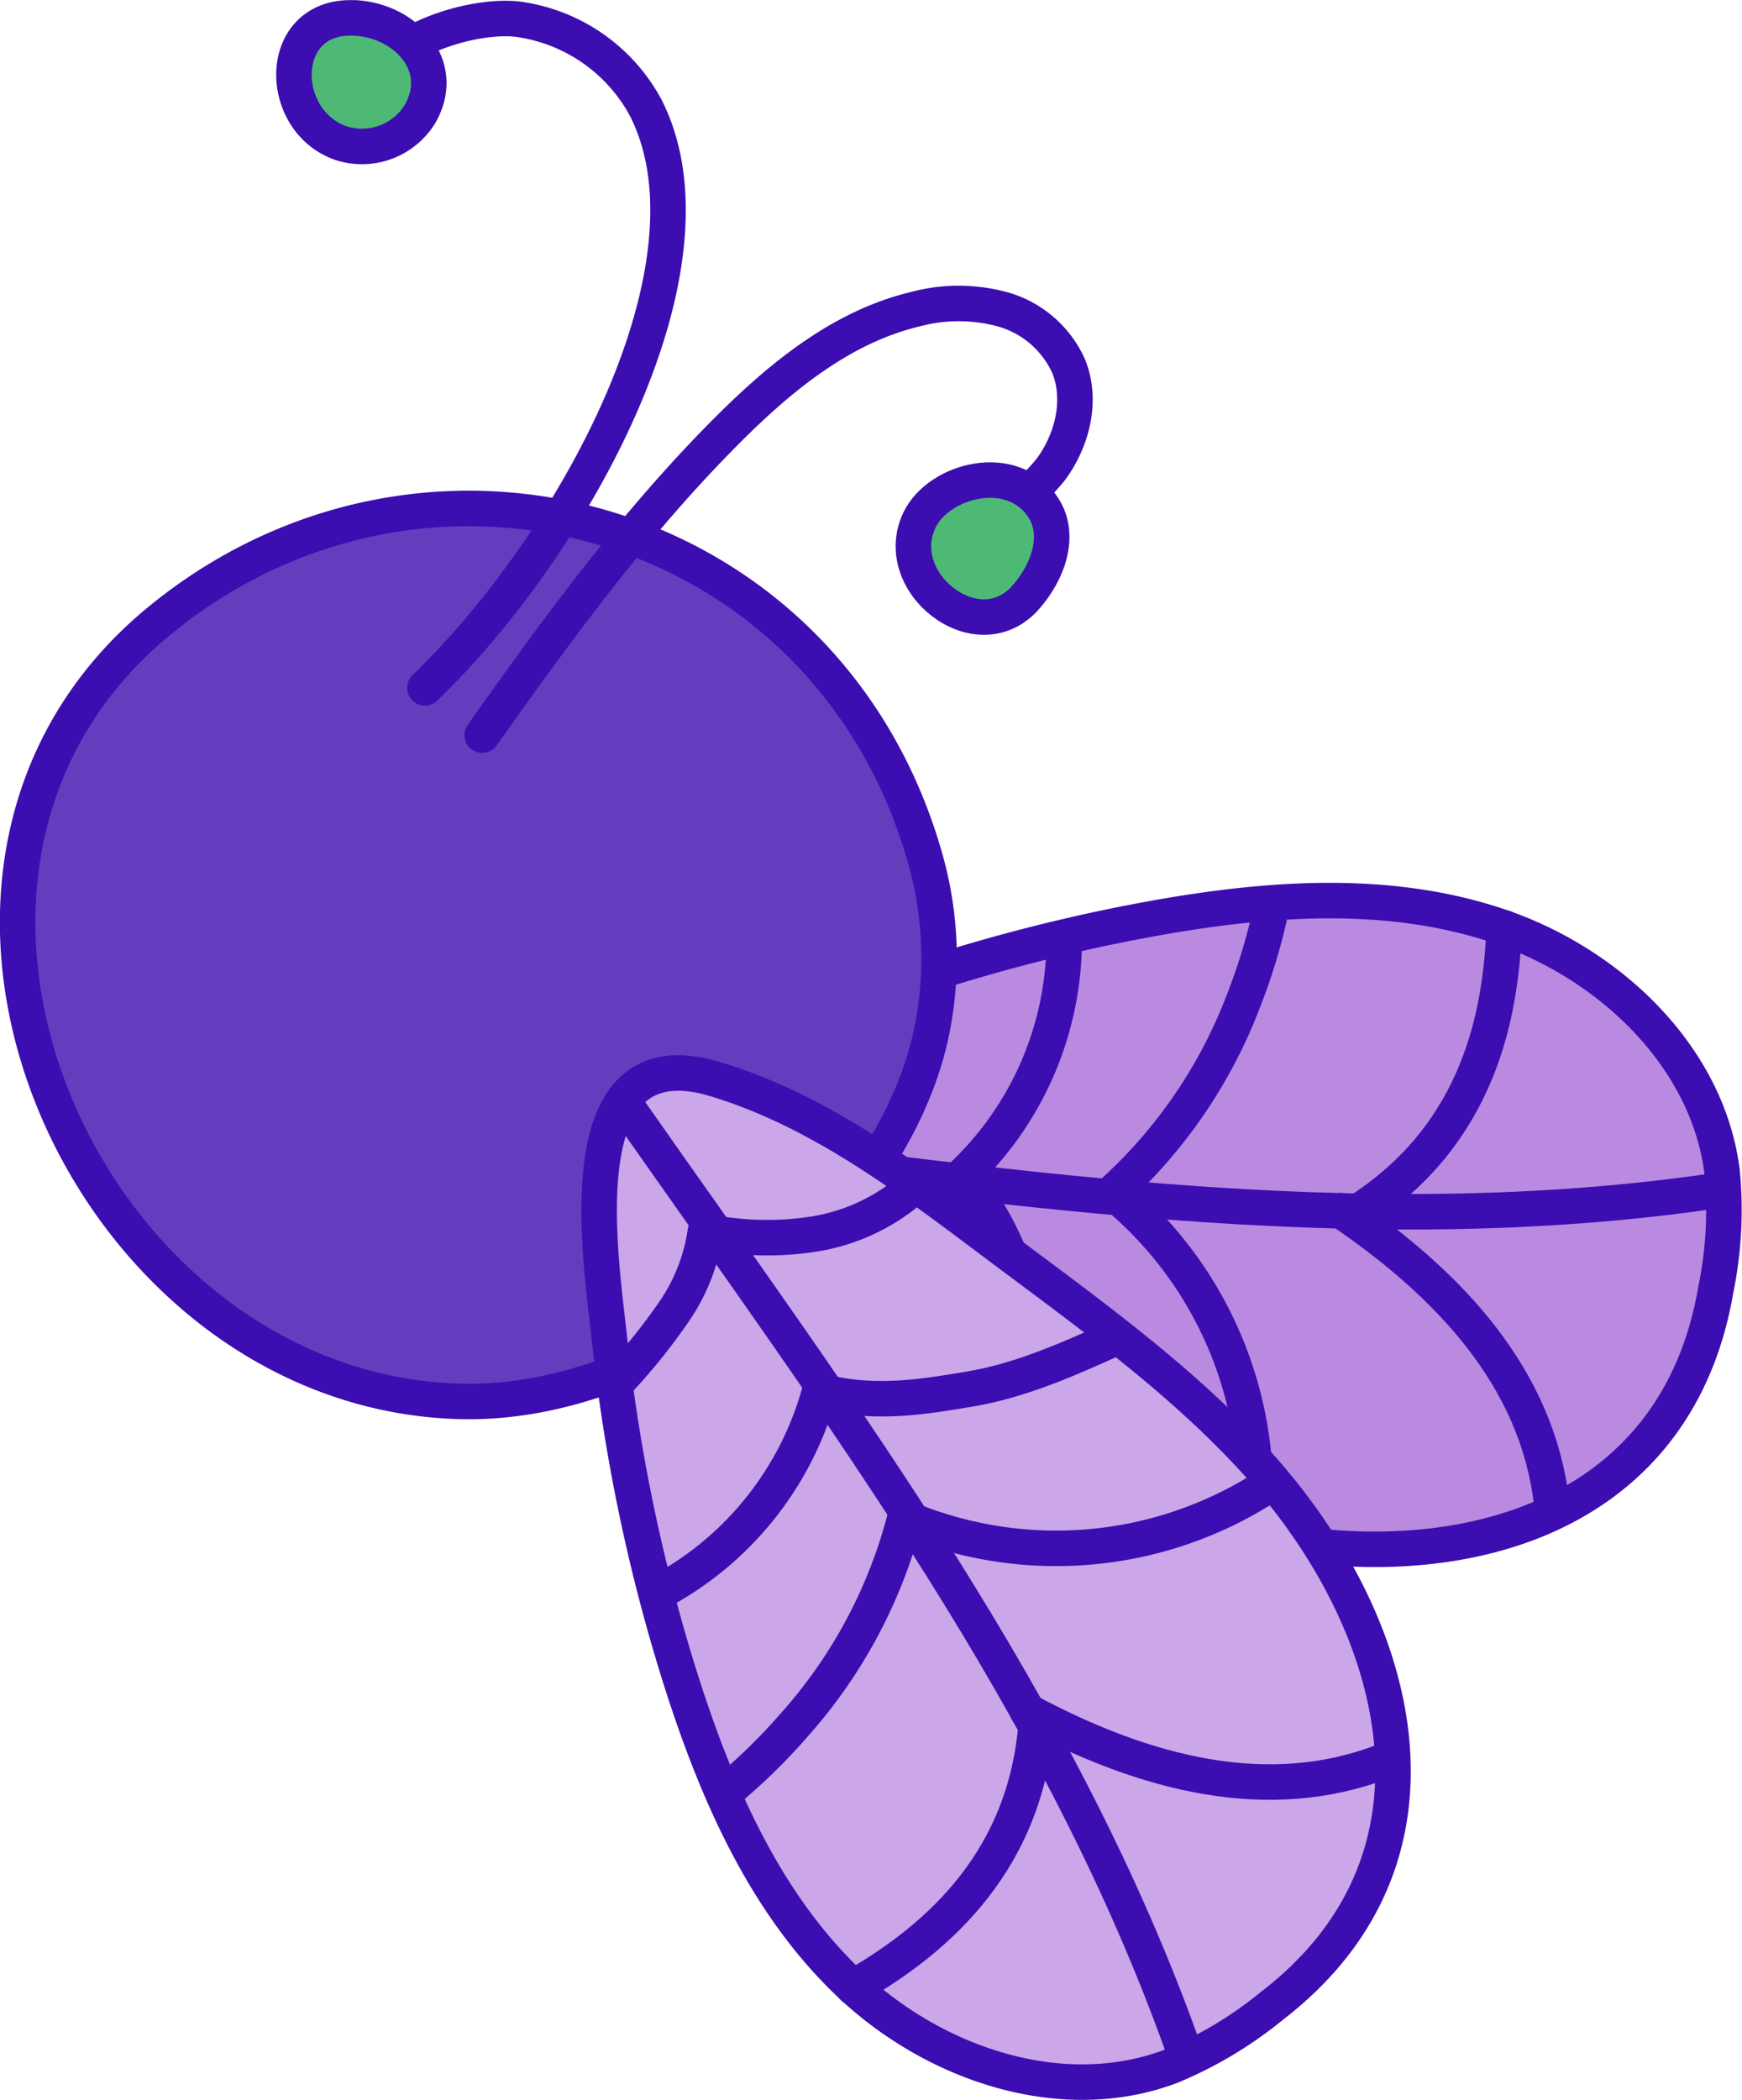 <svg xmlns="http://www.w3.org/2000/svg" viewBox="0 0 147.22 177.42"><defs><style>.cls-1{fill:#ba89e0;}.cls-1,.cls-2,.cls-3,.cls-4,.cls-5{stroke:#3c0db0;stroke-linecap:round;stroke-linejoin:round;stroke-width:3px;}.cls-2{fill:none;}.cls-3{fill:#633dbe;}.cls-4{fill:#cba6e8;}.cls-5{fill:#4db975;}</style></defs><g id="asssets"><path class="cls-1" d="M-730.73,2159.05c9.66-1.72,19.83-2.44,29.12.73s17.52,11,18.74,20.72a33.7,33.7,0,0,1-.54,10c-3.53,20.47-23.77,24.81-41.37,20.24-9.08-2.36-17.5-6.55-25.92-10.58s-17.33-8-24-14.8c-9.3-9.5,8.8-15.51,15.3-18.1A147.51,147.51,0,0,1-730.73,2159.05Z" transform="translate(828.41 -2081.49)"/><path class="cls-2" d="M-746.76,2181.34c2.9,3.39,4.2,7.34,5.35,10.83,1.38,4.17,1.67,8.71,1.93,13.15" transform="translate(828.41 -2081.49)"/><path class="cls-2" d="M-738.47,2160.82a27.47,27.47,0,0,1-8.6,20" transform="translate(828.41 -2081.49)"/><path class="cls-2" d="M-721.07,2158.69a49.81,49.81,0,0,1-2.21,7.26A42.08,42.08,0,0,1-734.11,2182" transform="translate(828.41 -2081.49)"/><path class="cls-2" d="M-733.33,2183.13A32.78,32.78,0,0,1-722.4,2210" transform="translate(828.41 -2081.49)"/><path class="cls-2" d="M-683.39,2182.09c-30.68,4.51-61.61-.51-92.07-4.36" transform="translate(828.41 -2081.49)"/><path class="cls-2" d="M-715.08,2183.78c9.41,6.39,16.58,14.28,17.8,24.68" transform="translate(828.41 -2081.49)"/><path class="cls-2" d="M-701.29,2159.88c-.28,7.26-2.08,17.36-12.25,23.92" transform="translate(828.41 -2081.49)"/><path class="cls-2" d="M-763.6,2178.61a16,16,0,0,0,4.68-5.38,46.54,46.54,0,0,0,2.89-6.58" transform="translate(828.41 -2081.49)"/><path class="cls-2" d="M-763.12,2179.22a25.94,25.94,0,0,1,4,7.36,16.6,16.6,0,0,1,.64,8.27" transform="translate(828.41 -2081.49)"/><path class="cls-3" d="M-826,2167.69c-2.65-12,.24-24.89,11.1-33.78,22.54-18.46,56.39-8.91,64.65,20a30.84,30.84,0,0,1,.5,15.09c-3.52,15.94-22.46,31.42-39.91,30.89C-808.06,2199.33-822.33,2184.32-826,2167.69Z" transform="translate(828.41 -2081.49)"/><path class="cls-4" d="M-770.77,2223.74c3,9.35,7.09,18.68,14.23,25.42s17.88,10.38,27.07,6.92a34,34,0,0,0,8.56-5.12c16.46-12.67,10.86-32.6-1.39-46-6.32-6.93-14-12.42-21.45-18s-15.17-11.59-24.27-14.31c-12.74-3.8-9.62,15-8.88,22A147.83,147.83,0,0,0-770.77,2223.74Z" transform="translate(828.41 -2081.49)"/><path class="cls-2" d="M-758.53,2199.17c4.35,1,8.46.29,12.08-.32,4.33-.72,8.48-2.58,12.53-4.42" transform="translate(828.41 -2081.49)"/><path class="cls-2" d="M-772.81,2216.07a27.41,27.41,0,0,0,13.64-16.91" transform="translate(828.41 -2081.49)"/><path class="cls-2" d="M-766.58,2232.46a49.42,49.42,0,0,0,5.39-5.34A42.06,42.06,0,0,0-752,2210" transform="translate(828.41 -2081.49)"/><path class="cls-2" d="M-750.68,2210.22a32.83,32.83,0,0,0,28.83-2.84" transform="translate(828.41 -2081.49)"/><path class="cls-2" d="M-728.3,2254.88c-10.33-29.25-29.19-54.27-46.81-79.42" transform="translate(828.41 -2081.49)"/><path class="cls-2" d="M-741.59,2226.06c10,5.34,20.36,8,30.13,4.23" transform="translate(828.41 -2081.49)"/><path class="cls-2" d="M-756.31,2249.4c6.3-3.63,14.39-9.94,15.45-22" transform="translate(828.41 -2081.49)"/><path class="cls-2" d="M-768.8,2185.55a15.87,15.87,0,0,1-2.57,6.65,49.2,49.2,0,0,1-4.47,5.62" transform="translate(828.41 -2081.49)"/><path class="cls-2" d="M-768,2185.68a25.71,25.71,0,0,0,8.35.08,16.61,16.61,0,0,0,7.62-3.29" transform="translate(828.41 -2081.49)"/><path class="cls-2" d="M-792.5,2139.61c12.62-12.18,25.45-35.61,18.67-49a14.47,14.47,0,0,0-10.37-7.43c-3.4-.65-10.67,1.27-12.5,5" transform="translate(828.41 -2081.49)"/><path class="cls-5" d="M-798.45,2083h-.26c-6.35-.07-6.28,8.67-.92,10.57a5.75,5.75,0,0,0,6.71-2.44C-790.55,2087-794.2,2083.2-798.45,2083Z" transform="translate(828.41 -2081.49)"/><path class="cls-2" d="M-787.66,2143.6c6.37-9,12.89-17.91,20.66-25.7,4.51-4.52,9.67-8.77,15.88-10.27a14.2,14.2,0,0,1,7.46,0,8.7,8.7,0,0,1,5.55,4.77c1.18,2.87.34,6.27-1.5,8.76a19.47,19.47,0,0,1-7.34,5.55" transform="translate(828.41 -2081.49)"/><path class="cls-5" d="M-741.76,2132c1.93-2.16,3-5.23,1.58-7.52-2.58-4.13-8.89-2.44-10.52.94C-753.24,2130.7-745.8,2136.53-741.76,2132Z" transform="translate(828.41 -2081.49)"/></g></svg>